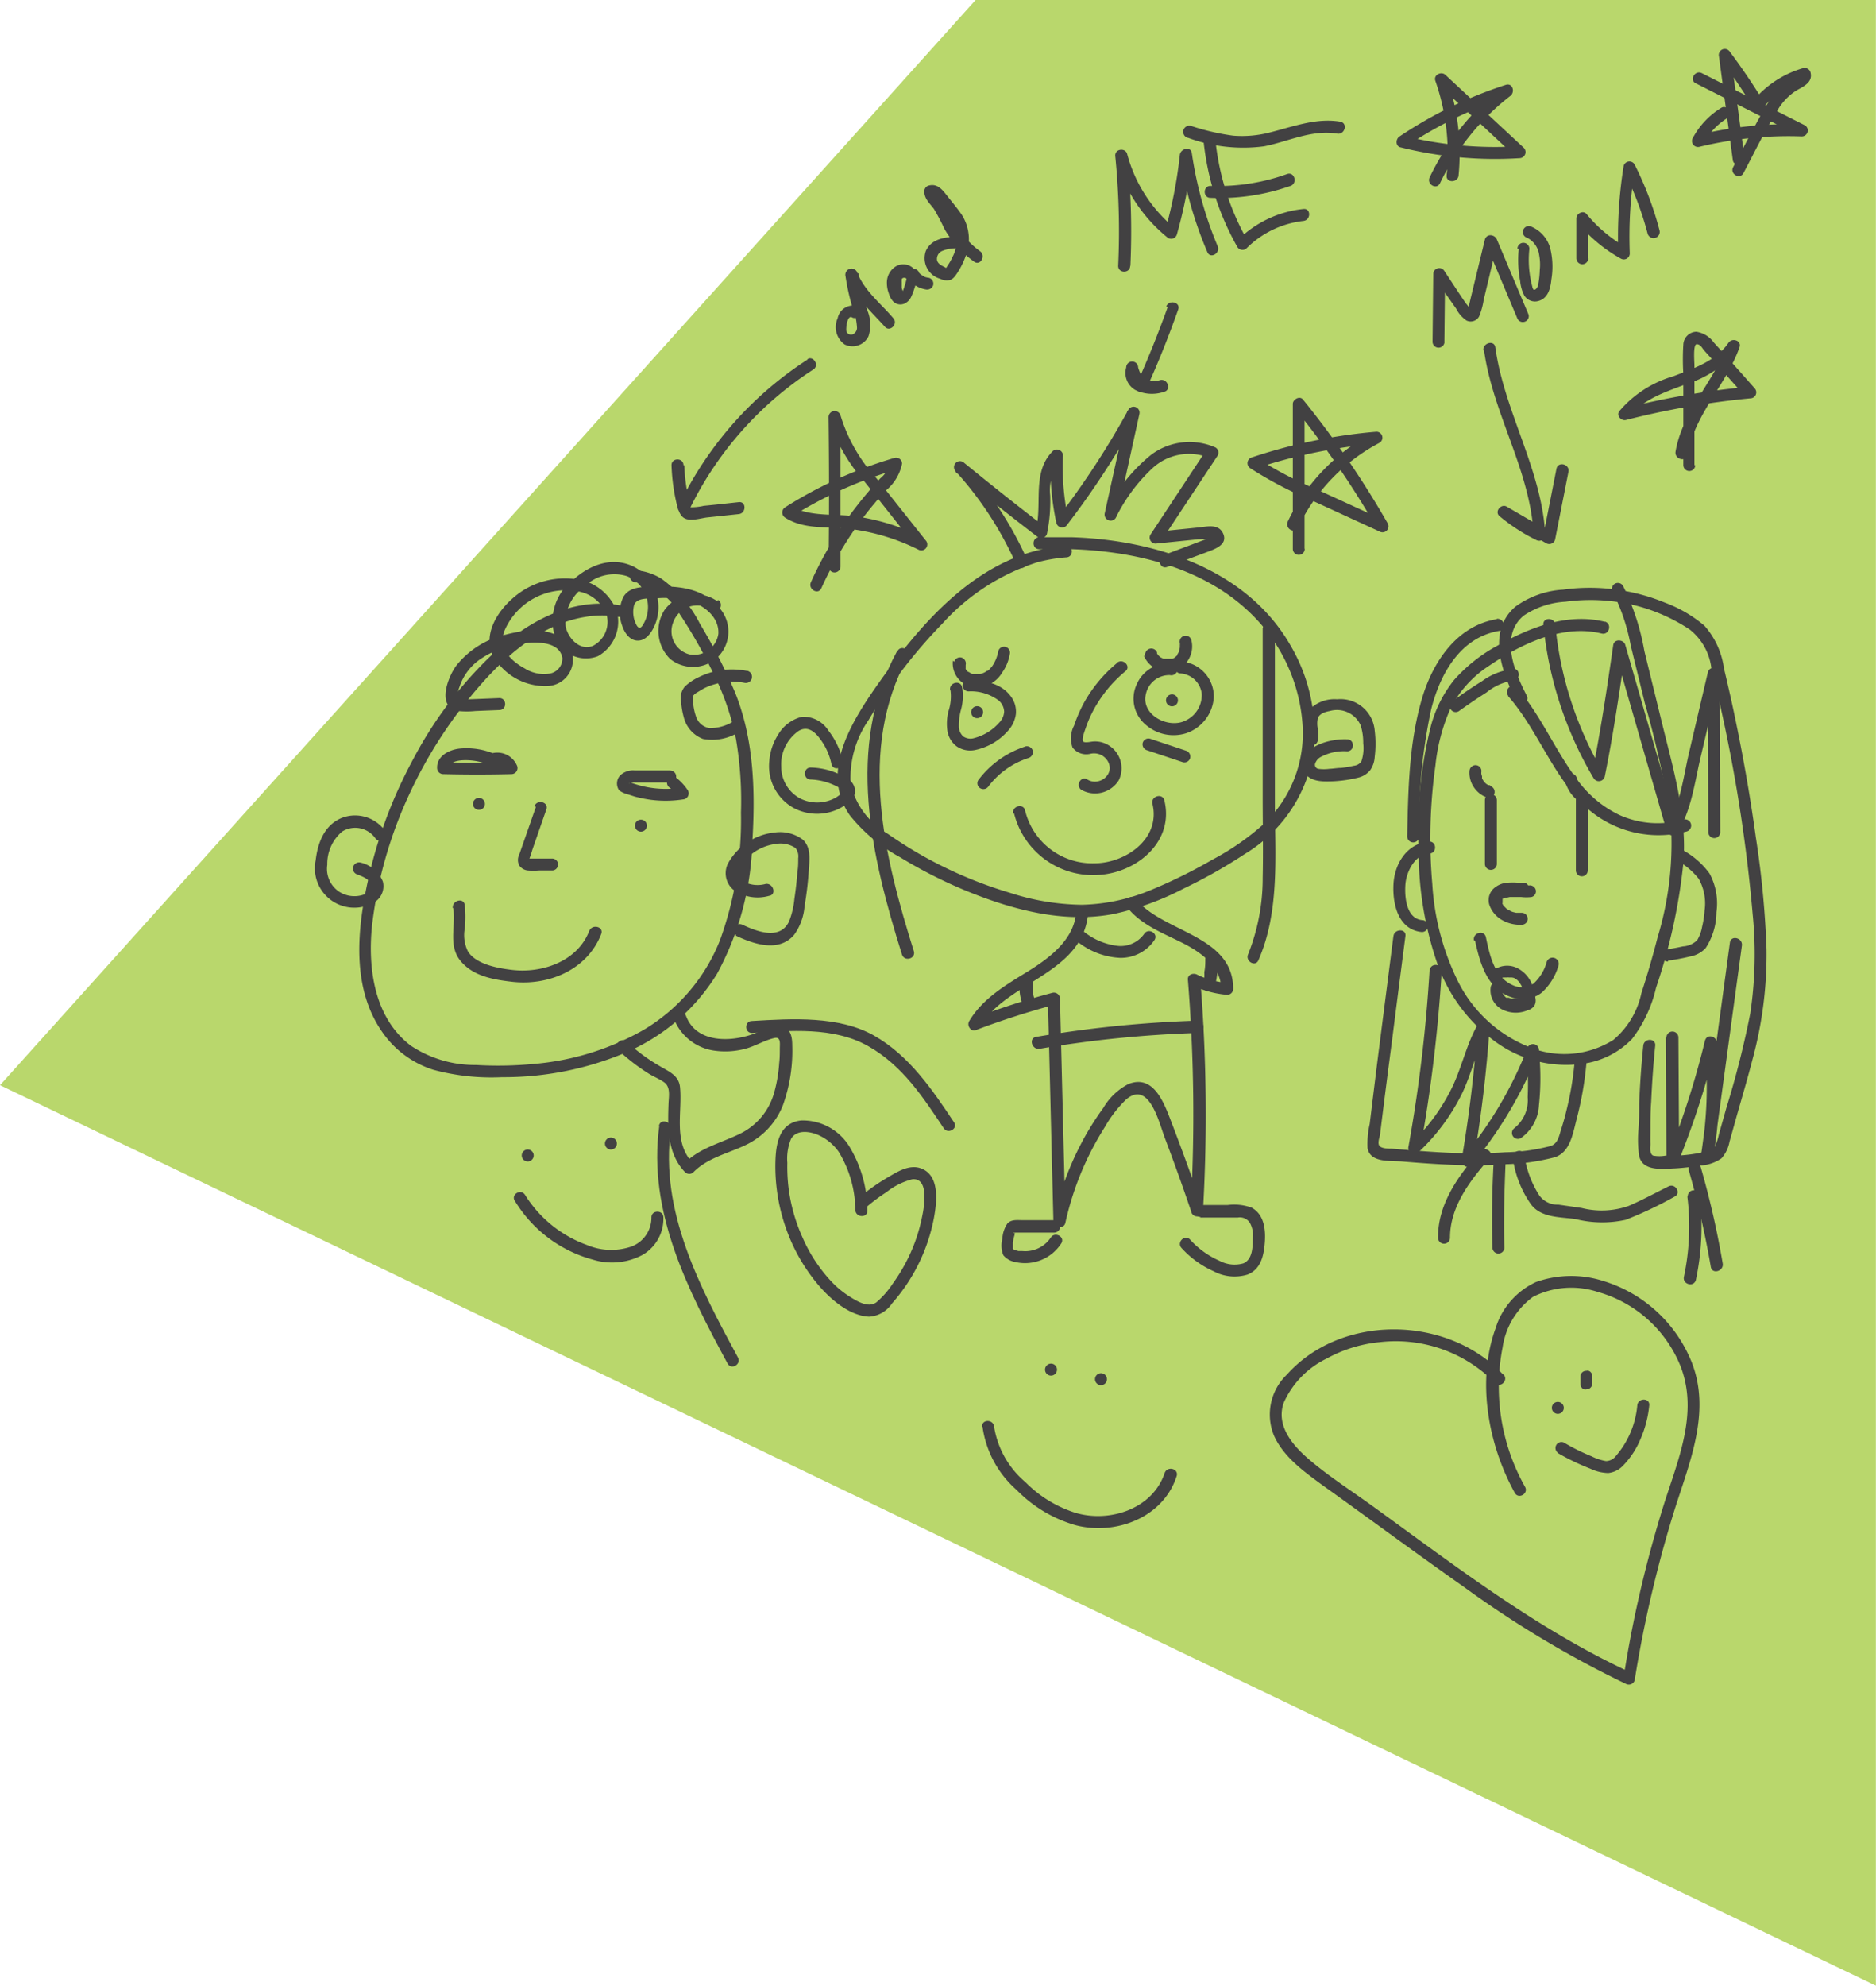 <svg id="Layer_1" data-name="Layer 1" xmlns="http://www.w3.org/2000/svg" viewBox="0 0 156.95 166.09"><defs><style>.cls-1{fill:#b9d76c;}.cls-2{fill:#424142;}</style></defs><title>family</title><polygon class="cls-1" points="81.62 0 0 90.77 156.94 166.09 156.94 0 81.62 0"/><path class="cls-2" d="M204.31,513.4c-7.19.51-12.22,6.55-16.05,12.06-2.06,3-4.41,7-2,10.48a13.79,13.79,0,0,0,4.2,3.5,39.21,39.21,0,0,0,5.48,2.79c3.89,1.6,8.22,2.77,12.43,1.95a23.18,23.18,0,0,0,5.8-2.11,42.79,42.79,0,0,0,5.15-2.91A12.17,12.17,0,0,0,225,531a14.47,14.47,0,0,0-1.86-9.25c-3.64-6.39-11.27-8.83-18.24-9.07-.93,0-1.86,0-2.79,0-.64,0-.64,1,0,1,6.56-.24,14.06,1.09,18.57,6.3a14.26,14.26,0,0,1,3.45,8.32,10.42,10.42,0,0,1-3.23,8.35,21.21,21.21,0,0,1-4.32,3,42.69,42.69,0,0,1-5.12,2.53,15.92,15.92,0,0,1-5.8,1.24,20.26,20.26,0,0,1-6-1,35.34,35.34,0,0,1-10.23-4.94,6.58,6.58,0,0,1-3.1-4.15,8.48,8.48,0,0,1,1.49-5.35,43.18,43.18,0,0,1,6.2-8.1,18.11,18.11,0,0,1,7.93-5.11,13.1,13.1,0,0,1,2.4-.41c.64,0,.65-1,0-1Z" transform="translate(-115.16 -467.74)"/><path class="cls-2" d="M194.68,525.47a4,4,0,0,1-.17,1.76,4.26,4.26,0,0,0-.09,1.63,2,2,0,0,0,.78,1.31,2,2,0,0,0,1.51.31,5,5,0,0,0,2.74-1.57,2.58,2.58,0,0,0,.7-1.44,2.12,2.12,0,0,0-.42-1.48c-.84-1.14-2.23-1.32-3.54-1.42a.5.5,0,0,0-.5.5.51.51,0,0,0,.5.5,3.86,3.86,0,0,1,2.52.76,1.31,1.31,0,0,1,.46.93,1.42,1.42,0,0,1-.43.94,4.18,4.18,0,0,1-2.06,1.27,1.06,1.06,0,0,1-.93-.13,1.13,1.13,0,0,1-.37-.85,5,5,0,0,1,.19-1.43,4.28,4.28,0,0,0,.08-1.85c-.15-.63-1.11-.37-1,.26Z" transform="translate(-115.16 -467.74)"/><path class="cls-2" d="M200.94,530.18A8,8,0,0,0,197,533a.49.49,0,0,0,.18.68.51.51,0,0,0,.68-.17,6.85,6.85,0,0,1,3.35-2.37.52.52,0,0,0,.35-.62.52.52,0,0,0-.62-.35Z" transform="translate(-115.16 -467.74)"/><path class="cls-2" d="M213.32,523.25a2.9,2.9,0,0,0-3.06,1.73,2.84,2.84,0,0,0,.74,3.37,3.54,3.54,0,0,0,3.4.72,3.41,3.41,0,0,0,2.31-3,2.94,2.94,0,0,0-2.76-3c-.64,0-.64,1,0,1a1.93,1.93,0,0,1,1.75,1.69,2.36,2.36,0,0,1-1.35,2.25c-1.43.72-3.76-.46-3.32-2.23a2,2,0,0,1,2-1.57.52.52,0,0,0,.62-.35.52.52,0,0,0-.35-.62Z" transform="translate(-115.16 -467.74)"/><path class="cls-2" d="M211.11,530.49l3,1a.5.5,0,0,0,.62-.34.52.52,0,0,0-.35-.62l-3-1a.5.5,0,0,0-.62.35.52.52,0,0,0,.35.61Z" transform="translate(-115.16 -467.74)"/><path class="cls-2" d="M213.21,526.82a.5.5,0,0,0,0-1,.5.5,0,0,0,0,1Z" transform="translate(-115.16 -467.74)"/><path class="cls-2" d="M196.91,527.81a.5.5,0,0,0,0-1,.5.5,0,0,0,0,1Z" transform="translate(-115.16 -467.74)"/><path class="cls-2" d="M194.88,523a2,2,0,0,0,1.51,2.17A2.46,2.46,0,0,0,199,524a3.74,3.74,0,0,0,.64-1.54.5.5,0,0,0-.35-.61.5.5,0,0,0-.61.35,3.18,3.18,0,0,1-.54,1.3l-.19.21-.13.13-.07,0a1.42,1.42,0,0,1-.57.27l-.08,0h-.3l-.11,0-.14,0-.06,0a1.69,1.69,0,0,1-.29-.17l-.05,0-.13-.13c-.07-.07,0,0,0,0a.75.75,0,0,1-.07-.12.2.2,0,0,1,0-.08s0,.05,0,0,0-.1,0-.15,0,0,0,0,0-.2,0-.1a.52.52,0,0,0-.35-.62.51.51,0,0,0-.61.35Z" transform="translate(-115.16 -467.74)"/><path class="cls-2" d="M210.85,522.57a2.19,2.19,0,0,0,1.92,1.35,2.06,2.06,0,0,0,1.93-1.22,2.11,2.11,0,0,0,.13-1.42.49.49,0,0,0-.61-.35.5.5,0,0,0-.35.61.9.9,0,0,1,0,.16c0-.09,0,0,0,0v.12s0,.2,0,.07a2.1,2.1,0,0,1-.06.24s-.06.15,0,.09l-.05.09-.06.1s-.09.13,0,.09l-.07.07-.09.08-.06.06,0,0-.12.08-.11.05c-.08,0,.07,0-.05,0l-.13,0h-.31c-.1,0,.09,0,0,0l-.12,0-.15,0s-.14-.06,0,0l-.25-.13s-.11-.09,0,0a.73.73,0,0,1-.09-.08.94.94,0,0,1-.1-.1c-.09-.09,0,0,0,0a.61.61,0,0,1-.07-.1s-.09-.18,0-.06a.5.5,0,1,0-1,.27Z" transform="translate(-115.16 -467.74)"/><path class="cls-2" d="M208.62,523.19a11.63,11.63,0,0,0-2.72,3.24,11.9,11.9,0,0,0-.88,2,2.26,2.26,0,0,0-.13,1.83,1.43,1.43,0,0,0,1.49.53,1.33,1.33,0,0,1,1.46.62c.63,1.09-.72,2.14-1.71,1.53-.55-.34-1,.52-.51.86a2.33,2.33,0,0,0,3.14-.8,2.26,2.26,0,0,0-1.18-3.09,2.12,2.12,0,0,0-.93-.15c-.18,0-.72.15-.87,0s.13-.89.2-1.09a9.57,9.57,0,0,1,.42-1.05,10.91,10.91,0,0,1,2.92-3.74c.5-.41-.21-1.11-.7-.71Z" transform="translate(-115.16 -467.74)"/><path class="cls-2" d="M200,535.78a6.81,6.81,0,0,0,7.13,5.14c3.16-.21,6.29-2.8,5.44-6.24-.15-.62-1.12-.36-1,.27.73,2.94-2.24,5-4.86,5a5.79,5.79,0,0,1-5.79-4.42c-.14-.63-1.11-.37-1,.26Z" transform="translate(-115.16 -467.74)"/><path class="cls-2" d="M185.67,531.37a6.52,6.52,0,0,0-1.21-2.53,2.45,2.45,0,0,0-2.22-1.14,3.19,3.19,0,0,0-2,1.52,4.74,4.74,0,0,0-.72,2.19,4,4,0,0,0,2,3.89,4.16,4.16,0,0,0,4.23-.14,2.14,2.14,0,0,0,.92-1,1.19,1.19,0,0,0-.6-1.28,6,6,0,0,0-3.08-.94c-.65,0-.65,1,0,1a5.19,5.19,0,0,1,2.14.56c.14.07.59.27.57.41s-.43.43-.59.53a3.17,3.17,0,0,1-3,.09,3,3,0,0,1-1.59-2.65,3.41,3.41,0,0,1,1.45-3c.71-.43,1.3,0,1.75.6a5.28,5.28,0,0,1,1,2.17c.15.62,1.11.36,1-.27Z" transform="translate(-115.16 -467.74)"/><path class="cls-2" d="M225.42,529.67a2.7,2.7,0,0,0,0-.94,2,2,0,0,1,0-.94c.16-.38.65-.52,1-.58a2.17,2.17,0,0,1,2.57,1.19,4.74,4.74,0,0,1,.22,1.5,3.47,3.47,0,0,1-.16,1.54.87.87,0,0,1-.62.35,9.78,9.78,0,0,1-1.06.18c-.34,0-.67.07-1,.08a3.48,3.48,0,0,1-.91,0,.34.34,0,0,1-.27-.45,1,1,0,0,1,.56-.59,4.05,4.05,0,0,1,2.11-.43c.65,0,.65-1,0-1-1.35-.07-4,.55-3.66,2.43.17.88,1.07,1.08,1.83,1.09a10.76,10.76,0,0,0,2.77-.32,1.8,1.8,0,0,0,1-.63,2.16,2.16,0,0,0,.37-1.1,9,9,0,0,0,0-2.2,2.87,2.87,0,0,0-3.14-2.62,2.94,2.94,0,0,0-2.17.72,1.74,1.74,0,0,0-.46,1.17,7.4,7.4,0,0,1,0,1.33c-.14.63.82.89,1,.27Z" transform="translate(-115.16 -467.74)"/><path class="cls-2" d="M205.19,544.08c-.19,2.3-2.28,3.83-4.08,4.94s-3.75,2.24-4.87,4.14c-.21.36.14.9.56.74a68.78,68.78,0,0,1,6.66-2.14l-.63-.49.46,18.63c0,.54.86.7,1,.13a24.94,24.94,0,0,1,1.94-5.58A25.71,25.71,0,0,1,207.6,562a10.19,10.19,0,0,1,1.78-2.3c1.92-1.63,2.75,1.95,3.22,3.19q1.16,3.06,2.21,6.16a.5.5,0,0,0,1-.14,140.27,140.27,0,0,0-.23-19.23l-.75.44a8.3,8.3,0,0,0,3,.83.5.5,0,0,0,.5-.5c0-4.51-5.89-4.7-8.15-7.52-.4-.5-1.11.21-.71.71,1.17,1.46,2.92,2.12,4.54,2.93s3.3,2,3.32,3.88l.5-.5a6.83,6.83,0,0,1-2.54-.7c-.3-.15-.79,0-.75.43a140.27,140.27,0,0,1,.23,19.23l1-.13q-1.26-3.67-2.65-7.29c-.58-1.51-1.46-3.93-3.57-3.07a5.24,5.24,0,0,0-2.09,2,23.31,23.31,0,0,0-1.83,2.94,25.43,25.43,0,0,0-2.33,6.4l1,.13-.46-18.63a.51.51,0,0,0-.63-.48,67.11,67.11,0,0,0-6.66,2.15l.56.73c2.27-3.87,8.68-4.42,9.09-9.59.05-.64-.95-.64-1,0Z" transform="translate(-115.16 -467.74)"/><path class="cls-2" d="M201.07,514.5a30.08,30.08,0,0,0-5.27-8l-.71.71q3.42,2.79,6.93,5.48a.5.5,0,0,0,.73-.3,13.27,13.27,0,0,0,.27-3.21,4,4,0,0,1,.9-3l-.86-.35a22.42,22.42,0,0,0,.48,5.66.5.5,0,0,0,.84.22,70.06,70.06,0,0,0,6-9.21l-.91-.39-1.89,8.58a.51.51,0,0,0,.92.38,14.18,14.18,0,0,1,3.07-4.16,4.5,4.5,0,0,1,4.72-.89l-.18-.68-4.7,7.12a.5.5,0,0,0,.43.75l2.37-.24,1.18-.12a8,8,0,0,0,1-.07l.15,0v-.15a3.7,3.7,0,0,0-.62.26l-1,.38-2.4.9c-.6.22-.34,1.19.26,1l3.43-1.28c.63-.24,1.67-.61,1.29-1.5s-1.4-.59-2.06-.53l-3.55.36.43.75,4.71-7.12a.5.5,0,0,0-.18-.68,5.36,5.36,0,0,0-5.37.6,13.86,13.86,0,0,0-3.8,4.81l.92.38,1.88-8.57a.5.5,0,0,0-.91-.39,69.6,69.6,0,0,1-5.87,9l.84.22a21.21,21.21,0,0,1-.45-5.39.51.51,0,0,0-.85-.36c-1.78,1.77-.85,4.43-1.42,6.61l.73-.29q-3.39-2.61-6.72-5.33a.5.5,0,0,0-.71.71A29.16,29.16,0,0,1,200.2,515c.27.59,1.13.08.87-.5Z" transform="translate(-115.16 -467.74)"/><path class="cls-2" d="M190.22,522.19c-4.37,8-2.15,17.25.4,25.39.2.62,1.16.36,1-.26-2.47-7.87-4.74-16.92-.51-24.62.31-.57-.55-1.07-.86-.51Z" transform="translate(-115.16 -467.74)"/><path class="cls-2" d="M220.8,520.28l0,14.2c0,2.22.05,4.44,0,6.66a17.2,17.2,0,0,1-1.22,6.42c-.26.58.61,1.09.86.5,1.79-4.07,1.39-8.74,1.38-13.08l0-14.7a.5.5,0,0,0-1,0Z" transform="translate(-115.16 -467.74)"/><path class="cls-2" d="M200.52,549.72a3.61,3.61,0,0,0,.36,2.37.5.5,0,0,0,.86-.5l-.06-.13a.25.25,0,0,1,0-.09c0,.07,0,.08,0,0l0-.07,0-.09a4.21,4.21,0,0,1-.12-.48c0-.14,0,.08,0,0s0-.08,0-.12a1.93,1.93,0,0,1,0-.24c0-.08,0-.16,0-.24v0c0-.06,0,0,0,0s0-.1,0-.13a.53.53,0,0,0-.35-.62.52.52,0,0,0-.62.35Z" transform="translate(-115.16 -467.74)"/><path class="cls-2" d="M216,547.87c0,.38,0,.77-.08,1.15v0a.88.88,0,0,0,0,.16c0,.09,0,.18,0,.26a5.41,5.41,0,0,1-.12.58.5.5,0,0,0,1,.26,12.64,12.64,0,0,0,.31-2.45.5.5,0,0,0-.5-.5.51.51,0,0,0-.5.5Z" transform="translate(-115.16 -467.74)"/><path class="cls-2" d="M205.38,546.56a6.14,6.14,0,0,0,3.5,1.3,3.4,3.4,0,0,0,2.87-1.5c.34-.54-.52-1.05-.87-.5a2.42,2.42,0,0,1-2.17,1,5.53,5.53,0,0,1-2.83-1.16.5.5,0,0,0-.68.18.51.51,0,0,0,.18.68Z" transform="translate(-115.16 -467.74)"/><path class="cls-2" d="M215.36,553.11a98.92,98.92,0,0,0-13.52,1.36c-.63.11-.36,1.07.27,1a96.55,96.55,0,0,1,13.25-1.33c.64,0,.64-1,0-1Z" transform="translate(-115.16 -467.74)"/><path class="cls-2" d="M167.07,518.38c-3.79-.69-7.32,1.11-10.12,3.54a33.72,33.72,0,0,0-7.2,9.28,38.8,38.8,0,0,0-4,11.13c-.77,3.91-1,8.34,1.41,11.76a8.18,8.18,0,0,0,4.25,3.13,18.6,18.6,0,0,0,5.76.62,26.22,26.22,0,0,0,10.2-2,16.6,16.6,0,0,0,7.78-6.65,24.43,24.43,0,0,0,2.95-11c.26-4.24.15-8.64-1.48-12.62a46.31,46.31,0,0,0-2.9-5.65,10.44,10.44,0,0,0-3.23-3.78,4.75,4.75,0,0,0-2.17-.7c-.64-.06-.64.94,0,1a5.33,5.33,0,0,1,3.71,2.67,41.26,41.26,0,0,1,2.71,4.75,21.75,21.75,0,0,1,2,5.73,30.68,30.68,0,0,1,.41,6.13,29.44,29.44,0,0,1-1.75,10.65,15.25,15.25,0,0,1-6.39,7.51,22.25,22.25,0,0,1-9.17,2.85,31.3,31.3,0,0,1-4.84.09,9.69,9.69,0,0,1-5.45-1.6c-3.09-2.33-3.64-6.51-3.26-10.11a35.92,35.92,0,0,1,3.11-10.93,37.87,37.87,0,0,1,6-9.2c2.29-2.61,5.27-5.11,8.8-5.65a7.91,7.91,0,0,1,2.66,0c.63.12.9-.85.27-1Z" transform="translate(-115.16 -467.74)"/><path class="cls-2" d="M156.8,530.92a6,6,0,0,0-3.24-.56c-.86.11-1.87.63-1.83,1.63a.51.51,0,0,0,.5.5q2.86.07,5.73,0a.51.51,0,0,0,.43-.76,1.79,1.79,0,0,0-2-1,.5.5,0,1,0,.26,1,.82.82,0,0,1,.84.51l.43-.75q-2.86.1-5.73,0l.5.5c0-.51.79-.64,1.18-.66a5.14,5.14,0,0,1,2.38.46.52.52,0,0,0,.69-.18.51.51,0,0,0-.18-.69Z" transform="translate(-115.16 -467.74)"/><path class="cls-2" d="M171.25,532.18l-3,0a1.57,1.57,0,0,0-1.21.42,1,1,0,0,0-.08,1.25,2.06,2.06,0,0,0,.72.33l.59.19a10.75,10.75,0,0,0,1.35.27,9.66,9.66,0,0,0,2.79-.05.51.51,0,0,0,.3-.74,4.64,4.64,0,0,0-1-1.08.51.51,0,0,0-.68.18.51.51,0,0,0,.18.69,3.32,3.32,0,0,1,.68.72l.3-.74a8.35,8.35,0,0,1-4.58-.55l.18.18c0,.1-.05,0,0,0a.68.68,0,0,1,.29-.06c.34,0,.68,0,1,0l2.15,0a.5.5,0,0,0,0-1Z" transform="translate(-115.16 -467.74)"/><path class="cls-2" d="M160,535.22l-1.4,4a1,1,0,0,0,0,.91,1,1,0,0,0,.71.42,6,6,0,0,0,.95,0h1.09a.5.5,0,0,0,0-1c-.58,0-1.16,0-1.73,0a1.33,1.33,0,0,1-.21,0h0c-.06,0-.06,0,0,0a.1.1,0,0,1,0,.11c0,.1,0,.1,0,0a7.92,7.92,0,0,0,.28-.82l1.18-3.4c.21-.61-.76-.88-1-.27Z" transform="translate(-115.16 -467.74)"/><path class="cls-2" d="M155.23,535.48a.5.5,0,0,0,0-1,.5.5,0,0,0,0,1Z" transform="translate(-115.16 -467.74)"/><path class="cls-2" d="M168.78,537.3a.5.5,0,0,0,0-1,.5.5,0,0,0,0,1Z" transform="translate(-115.16 -467.74)"/><path class="cls-2" d="M153.08,543.71c.23,1.5-.46,3.13.63,4.43s2.85,1.55,4.29,1.72c3.06.35,6.3-1,7.46-4,.23-.6-.74-.86-1-.26-1,2.59-4,3.58-6.52,3.26-1.16-.14-2.93-.46-3.62-1.52a3.05,3.05,0,0,1-.28-1.91,9.26,9.26,0,0,0,0-2c-.1-.64-1.06-.37-1,.26Z" transform="translate(-115.16 -467.74)"/><path class="cls-2" d="M175.13,518a3.19,3.19,0,0,0-4.38.77,3.27,3.27,0,0,0,.48,4.09,3.05,3.05,0,0,0,3.92-.1,3,3,0,0,0,.08-4.3c-1.38-1.61-3.58-1.75-5.55-1.63-.85,0-1.9,0-2.38.86a3.07,3.07,0,0,0-.09,2.38c.21.65.71,1.36,1.48,1.24s1.28-1.16,1.45-1.88a3.8,3.8,0,0,0-2-4.31c-1.81-.86-3.66-.12-5.06,1.14a4.3,4.3,0,0,0-1.52,4.62,2.75,2.75,0,0,0,3.61,1.75,3.3,3.3,0,0,0,1.59-3.77,4.23,4.23,0,0,0-3.68-2.71,6.57,6.57,0,0,0-5,1.61c-1.31,1.13-2.53,3.05-1.69,4.79a5,5,0,0,0,4.62,2.57,2.2,2.2,0,0,0,1.63-3.53c-1.19-1.47-3.54-1.2-5.16-.77a7.34,7.34,0,0,0-4.15,2.6c-.69.94-1.69,3.46.15,3.79a7.13,7.13,0,0,0,1.46,0l2-.08c.64,0,.64-1,0-1l-2.48.1c-.22,0-.68.13-.87,0s-.13-.71,0-1a4.53,4.53,0,0,1,1.91-2.46,8,8,0,0,1,3.23-1.19c1.09-.16,3.23-.28,3.48,1.2a1.28,1.28,0,0,1-1,1.29,3,3,0,0,1-2.15-.42c-1.15-.62-2.22-1.68-1.72-3.09a5.57,5.57,0,0,1,6.15-3.36,3.1,3.1,0,0,1,2.43,2,2.26,2.26,0,0,1-1.17,2.57c-1.09.43-2.06-.64-2.27-1.63a3.65,3.65,0,0,1,1.54-3.3,3.55,3.55,0,0,1,3.59-.91,2.77,2.77,0,0,1,1.73,3,2.61,2.61,0,0,1-.27.86c-.15.3-.36.67-.62.3a2.3,2.3,0,0,1-.24-1.74c.23-.65,1.25-.53,1.82-.56a9.19,9.19,0,0,1,2.4.1c1.34.28,2.92,1.31,2.83,2.87a2.05,2.05,0,0,1-2.44,1.71,2,2,0,0,1-1.34-2.67,2.13,2.13,0,0,1,3.28-1c.53.36,1-.51.5-.87Z" transform="translate(-115.16 -467.74)"/><path class="cls-2" d="M177.67,523.86a6.35,6.35,0,0,0-2.81.06,6.59,6.59,0,0,0-1.28.48,4.35,4.35,0,0,0-1.13.77,1.51,1.51,0,0,0-.3,1.32,6.23,6.23,0,0,0,.21,1.22,2.61,2.61,0,0,0,1.62,1.84,4.22,4.22,0,0,0,3.13-.66c.57-.3.07-1.16-.5-.87a3.66,3.66,0,0,1-2.11.62,1.42,1.42,0,0,1-1.12-1,4.63,4.63,0,0,1-.21-.91c0-.21-.14-.65,0-.82a1.27,1.27,0,0,1,.34-.27l.52-.31a5.18,5.18,0,0,1,1-.38,5.09,5.09,0,0,1,2.39-.1.5.5,0,1,0,.27-1Z" transform="translate(-115.16 -467.74)"/><path class="cls-2" d="M176.71,546c1.5.7,3.6,1.44,4.89-.07a4.72,4.72,0,0,0,.87-2.38c.17-1,.29-2,.36-3.07.06-.86.19-1.89-.52-2.52a3.17,3.17,0,0,0-2.24-.6,5.08,5.08,0,0,0-3.93,2.47,1.81,1.81,0,0,0,.37,2.33,3.5,3.5,0,0,0,3,.51c.63-.09.36-1.05-.27-1a2.53,2.53,0,0,1-2-.26c-.5-.42-.37-.9,0-1.38a4.06,4.06,0,0,1,2.83-1.7,2.24,2.24,0,0,1,1.64.34,1.11,1.11,0,0,1,.23.85c0,.39,0,.77-.07,1.16-.05.75-.14,1.5-.25,2.25a6.86,6.86,0,0,1-.45,1.89c-.76,1.59-2.7.83-3.89.27-.58-.27-1.09.59-.51.87Z" transform="translate(-115.16 -467.74)"/><path class="cls-2" d="M147.42,537.3a3.09,3.09,0,0,0-3.68-1.14c-1.45.6-2,2.08-2.17,3.54a3.3,3.3,0,0,0,4.7,3.62,1.58,1.58,0,0,0,.92-1.85,2.68,2.68,0,0,0-1.85-1.58.5.5,0,1,0-.27,1c.42.17,1,.38,1.15.84s-.21.66-.55.81a2.36,2.36,0,0,1-2.13-.21,2.3,2.3,0,0,1-1-2.26,3.54,3.54,0,0,1,1.25-2.78,2.07,2.07,0,0,1,2.77.56c.37.52,1.23,0,.86-.51Z" transform="translate(-115.16 -467.74)"/><path class="cls-2" d="M182.76,497.79A30,30,0,0,0,172,509.93l.92.12a15,15,0,0,1-.51-3.4h-1a20.17,20.17,0,0,0,.27,2.45c.1.57.14,1.53.64,1.92s1.46.06,2,0l2.65-.28c.63-.07.64-1.07,0-1l-1.93.21-1,.1a4.61,4.61,0,0,1-1.09.12c-.26-.06,0,.14-.11-.09a2.11,2.11,0,0,1-.1-.45c-.07-.3-.13-.61-.19-.91a18.14,18.14,0,0,1-.21-2.07c0-.64-1-.64-1,0a16.27,16.27,0,0,0,.54,3.67.51.51,0,0,0,.92.11,29,29,0,0,1,10.4-11.78c.54-.34,0-1.21-.51-.86Z" transform="translate(-115.16 -467.74)"/><path class="cls-2" d="M187.1,493.43a1.31,1.31,0,0,0-1.86.93,1.79,1.79,0,0,0,.58,2.19,1.49,1.49,0,0,0,2-.68,3.1,3.1,0,0,0-.11-2.2,20.25,20.25,0,0,1-.72-3.08l-1,.27c.64,1.7,2,2.87,3.2,4.21.42.48,1.13-.23.71-.71-1-1.19-2.38-2.25-3-3.77a.5.5,0,0,0-1,.27,19.23,19.23,0,0,0,.51,2.37,5.77,5.77,0,0,1,.45,1.95.6.6,0,0,1-.35.52.41.41,0,0,1-.52-.2c-.1-.21.05-1.47.46-1.21s1.05-.53.5-.86Z" transform="translate(-115.16 -467.74)"/><path class="cls-2" d="M191.64,490.25a1.23,1.23,0,0,0-1.55-.22,1.6,1.6,0,0,0-.73,1.41,2.41,2.41,0,0,0,.16.84,1.62,1.62,0,0,0,.39.7.85.85,0,0,0,.91.16,1.13,1.13,0,0,0,.57-.57,6.66,6.66,0,0,0,.53-1.8l-.91.12a2.37,2.37,0,0,0,1.6,1.06.53.53,0,0,0,.62-.35.51.51,0,0,0-.35-.62,1.55,1.55,0,0,1-.36-.08l0,0c.06,0,0,0,0,0l-.16-.1-.15-.09s0,0,0,0l-.06-.05-.13-.14,0,0,0-.05a.49.49,0,0,0-.49-.24.48.48,0,0,0-.42.36,8.66,8.66,0,0,1-.42,1.51c0,.13,0-.07,0,.06l-.07.12c0,.05,0,.05,0,0l0,.05,0,0c-.05,0,0,0,0,0h0a.17.17,0,0,1,.1,0s0,0,0,0,0,0,0,0h0a.43.43,0,0,1,0-.07l0-.07c0,.05,0,.06,0,0s-.09-.24-.12-.37l0-.15c0-.06,0-.07,0,0v-.25c0-.07,0-.07,0,0s0-.06,0-.09a.56.56,0,0,1,0-.12c0,.11,0,0,0-.06a.18.18,0,0,1,0-.07l0,0,.1-.1c-.09.08,0,0,.07,0s0,0,0,0,.05,0,0,0a.11.11,0,0,1,.08,0c-.11,0,0,0,0,0s0,0,0,0l.07,0h0l.06.07a.51.51,0,0,0,.71,0,.52.52,0,0,0,0-.71Z" transform="translate(-115.16 -467.74)"/><path class="cls-2" d="M195.41,487.54c-1,0-2.3.1-2.79,1.19a1.79,1.79,0,0,0,1.2,2.33,1.21,1.21,0,0,0,.79.11c.29-.07.46-.34.62-.57a6.76,6.76,0,0,0,.76-1.55,3.81,3.81,0,0,0-.35-3.32c-.38-.57-.85-1.11-1.27-1.65s-.82-1-1.51-.82a.5.5,0,0,0-.37.48c0,.64.45,1,.8,1.47a18.14,18.14,0,0,1,.89,1.69,8.75,8.75,0,0,0,2.48,2.73c.52.37,1-.49.5-.87a7.45,7.45,0,0,1-2.11-2.36c-.28-.49-.48-1-.77-1.49a4,4,0,0,0-.49-.65c-.13-.16-.3-.31-.3-.52l-.36.48c.1,0,.27.24.33.31.18.22.35.45.52.67a11.34,11.34,0,0,1,.94,1.25,3.08,3.08,0,0,1-.06,2.76,4.77,4.77,0,0,1-.34.63c-.06.1-.14.2-.19.3s-.1.13,0,.08.07-.05,0-.06c-.29-.18-.64-.26-.77-.62a.72.72,0,0,1,.43-.81,2.88,2.88,0,0,1,1.48-.19c.65,0,.65-1,0-1Z" transform="translate(-115.16 -467.74)"/><path class="cls-2" d="M249.43,519.75c-3.15-.77-6.29.47-9,2a13.16,13.16,0,0,0-3.63,2.88,10.47,10.47,0,0,0-1.95,3.92,35.65,35.65,0,0,0-1,10.35,28.67,28.67,0,0,0,1.52,9.32,13.68,13.68,0,0,0,5.06,6.77,10.07,10.07,0,0,0,7.67,1.64,7,7,0,0,0,3.61-2,11.16,11.16,0,0,0,2-4.28A47.39,47.39,0,0,0,256,539.86c.3-4-.87-7.85-1.8-11.67l-1.47-6a19.84,19.84,0,0,0-1.78-5.44.5.5,0,0,0-.87.5,16.45,16.45,0,0,1,1.51,4.48l1.18,4.82a81.32,81.32,0,0,1,2.16,9.76,27,27,0,0,1-1.1,9.86q-.6,2.34-1.35,4.65a7,7,0,0,1-2.34,3.9,7.71,7.71,0,0,1-7.28.5,11.36,11.36,0,0,1-5.67-5.29,21.21,21.21,0,0,1-2.2-8.23,44,44,0,0,1,.26-9.93,15.74,15.74,0,0,1,1.24-4.73,9.26,9.26,0,0,1,3.23-3.6c2.67-1.82,6.14-3.52,9.44-2.71.63.15.89-.81.27-1Z" transform="translate(-115.16 -467.74)"/><path class="cls-2" d="M239.39,534.66V540a.5.5,0,0,0,1,0v-5.33a.5.5,0,0,0-1,0Z" transform="translate(-115.16 -467.74)"/><path class="cls-2" d="M239.81,533.41l-.05,0c-.09,0,.09,0,0,0l-.1,0-.18-.12,0,0,0,0a.6.6,0,0,1-.08-.08l-.08-.08s-.09-.11,0,0,0,0,0,0a.21.21,0,0,1-.06-.1.93.93,0,0,1-.11-.19s.05.11,0,0a.14.14,0,0,1,0-.06l0-.1a1.74,1.74,0,0,1-.05-.22l0,.13a1.37,1.37,0,0,1,0-.35.5.5,0,0,0-.14-.35.53.53,0,0,0-.36-.15.52.52,0,0,0-.5.5,2.17,2.17,0,0,0,.34,1.31,2.23,2.23,0,0,0,1.13.9.51.51,0,0,0,.62-.35.51.51,0,0,0-.35-.61Z" transform="translate(-115.16 -467.74)"/><path class="cls-2" d="M247,534.66v5.88a.5.5,0,0,0,1,0v-5.88a.5.5,0,0,0-1,0Z" transform="translate(-115.16 -467.74)"/><path class="cls-2" d="M247.64,533.76a3.47,3.47,0,0,1-.25-.29l.08.1a2.12,2.12,0,0,1-.33-.56l.05.12a2.19,2.19,0,0,1-.12-.33.52.52,0,0,0-.23-.3.5.5,0,0,0-.38,0,.52.52,0,0,0-.35.62,3,3,0,0,0,.83,1.39.48.48,0,0,0,.7,0,.47.47,0,0,0,.15-.35.51.51,0,0,0-.15-.35Z" transform="translate(-115.16 -467.74)"/><path class="cls-2" d="M242.8,541.57h-.3l-.41,0a4.59,4.59,0,0,0-.74,0,1.9,1.9,0,0,0-1.27.53,1.33,1.33,0,0,0-.28,1.43,2.35,2.35,0,0,0,1,1.15,3.05,3.05,0,0,0,1.67.41.5.5,0,0,0,0-1h-.36s-.08,0,0,0,0,0,0,0l-.11,0-.28-.07-.13-.05h0l0,0-.26-.14a1.48,1.48,0,0,0-.13-.08h0l-.06-.06-.19-.19,0,0v0s-.06-.09-.08-.14-.06-.12,0-.07,0,0,0,0l0-.07a.13.13,0,0,0,0-.06c0-.06,0,0,0,0a.56.56,0,0,1,0-.13c0-.07,0,.08,0,0s0,0,0-.05,0,.05,0,0,0-.09.05-.09-.06.07,0,0l.05,0,0,0s0,0,0,0,.08,0,.11-.07l.09,0c.05,0,0,0,0,0l.08,0,.22-.05.07,0h0s.1,0,.13,0c.25,0,.5,0,.75,0a3.61,3.61,0,0,0,.87,0,.49.49,0,0,0,.35-.61.51.51,0,0,0-.61-.35Z" transform="translate(-115.16 -467.74)"/><path class="cls-2" d="M238.57,546.43c.41,1.89,1,4,3,4.71a2.67,2.67,0,0,0,2.57-.37,4.89,4.89,0,0,0,1.41-2.28.5.5,0,1,0-1-.26,3.79,3.79,0,0,1-1.09,1.78,1.74,1.74,0,0,1-1.79.11c-1.51-.69-1.88-2.49-2.2-4-.14-.63-1.1-.36-1,.26Z" transform="translate(-115.16 -467.74)"/><path class="cls-2" d="M240.72,549.64l.06-.06c.08-.08-.06,0,0,0l.12-.08H241l.16,0c.07,0-.09,0,0,0h.09a.38.38,0,0,1,.15,0h.08s-.12,0,0,0l.19,0s.17.07.06,0l.14.06a.57.57,0,0,0,.13.08c.1.07-.05,0,0,0l.08.06.12.12.07.09c.05.05,0-.07,0,0a3.45,3.45,0,0,1,.2.32.2.2,0,0,0,0,.08s0,.1,0,0,0,.07,0,.06l0,.08c0,.13.07.26.1.38s0,.23.07.35,0,0,0,0a.25.25,0,0,0,0,.08s0,.07,0,.08.08-.15.11-.2-.06,0,0,0l-.09,0-.21.07-.19.05-.09,0h-.06a1.87,1.87,0,0,1-.41,0h0l-.1,0-.22-.07h0l-.09,0-.07,0-.05,0,0,0a1.59,1.59,0,0,1-.13-.13l-.06-.06c.08.09,0,0,0,0a1.62,1.62,0,0,1-.1-.18s0,.1,0,0l0-.11s0-.06,0-.08,0,.06,0,0v-.1c0-.11,0,.08,0,0a.5.5,0,0,0-1-.26,1.8,1.8,0,0,0,.87,1.86,2.54,2.54,0,0,0,2.22.11,1,1,0,0,0,.56-.38.92.92,0,0,0,.09-.61,4.44,4.44,0,0,0-.23-1,2.56,2.56,0,0,0-1.28-1.53,1.91,1.91,0,0,0-2.14.29.5.5,0,0,0,0,.71.51.51,0,0,0,.7,0Z" transform="translate(-115.16 -467.74)"/><path class="cls-2" d="M254.71,548.09a16.19,16.19,0,0,0,1.82-.34,2.35,2.35,0,0,0,1.33-.71,5.58,5.58,0,0,0,.9-3,5.26,5.26,0,0,0-.58-3.24,6.79,6.79,0,0,0-2.32-2c-.55-.34-1.05.53-.5.86a5.93,5.93,0,0,1,1.92,1.59,4.22,4.22,0,0,1,.49,2.64,8,8,0,0,1-.21,1.37,3.22,3.22,0,0,1-.41,1.12,1.86,1.86,0,0,1-1.2.52q-.75.17-1.5.27c-.64.09-.37,1,.26,1Z" transform="translate(-115.16 -467.74)"/><path class="cls-2" d="M234.13,544.7c-1.34-.13-1.47-2-1.39-3s.75-2.48,2-2.57c.64,0,.64-1,0-1-1.87.14-2.91,1.85-3,3.57s.43,3.82,2.39,4a.51.51,0,0,0,.5-.5.5.5,0,0,0-.5-.5Z" transform="translate(-115.16 -467.74)"/><path class="cls-2" d="M242.9,525.94c-1-1.92-2.32-5-.26-6.71a6.91,6.91,0,0,1,3.48-1.16,15.56,15.56,0,0,1,3.61-.07,14.68,14.68,0,0,1,6.8,2.4,4.86,4.86,0,0,1,1.8,3.18q.5,2,.93,4a131.1,131.1,0,0,1,2.53,16.61,33.58,33.58,0,0,1-.2,8.32,76.75,76.75,0,0,1-2,7.9l-.62,2.2a4.82,4.82,0,0,1-.32,1,.92.92,0,0,1-.73.45,14,14,0,0,1-2.41.34l-1,0a2.83,2.83,0,0,1-1.05,0c-.33-.18-.21-.72-.22-1s0-.8,0-1.21c0-.76,0-1.53.06-2.29.07-1.57.18-3.14.34-4.7.06-.64-.94-.64-1,0-.16,1.6-.28,3.21-.34,4.82,0,.72,0,1.45-.06,2.17a9.68,9.68,0,0,0,.05,2.22c.28,1.34,2,1.1,3,1.06a18.49,18.49,0,0,0,2.1-.24,3.42,3.42,0,0,0,1.79-.6,2.84,2.84,0,0,0,.67-1.38c.22-.77.43-1.54.65-2.32.44-1.54.89-3.07,1.29-4.62a33.46,33.46,0,0,0,1.16-9.18,79,79,0,0,0-.89-9.33q-.65-4.71-1.61-9.38c-.32-1.59-.68-3.18-1.06-4.77a6.74,6.74,0,0,0-1.63-3.57,11.05,11.05,0,0,0-3.3-1.93,16.49,16.49,0,0,0-4.06-1.09,16.32,16.32,0,0,0-4.47,0,7.54,7.54,0,0,0-4,1.43c-2.43,2.11-1.07,5.56.1,7.92.28.58,1.15.07.86-.5Z" transform="translate(-115.16 -467.74)"/><path class="cls-2" d="M241.31,525.94c2.2,2.5,3.38,5.7,5.52,8.24a9.06,9.06,0,0,0,9.43,3.11.5.5,0,0,0-.26-1,7.8,7.8,0,0,1-5.38-.39,9.41,9.41,0,0,1-3.55-3c-1.83-2.45-3-5.33-5-7.65-.43-.48-1.13.23-.71.71Z" transform="translate(-115.16 -467.74)"/><path class="cls-2" d="M240.39,519.53c-3.36.54-5.38,3.61-6.27,6.66-1.09,3.72-1.15,7.67-1.23,11.51a.5.5,0,0,0,1,0,46.07,46.07,0,0,1,1-10.61c.75-3,2.46-6.07,5.75-6.59.63-.11.36-1.07-.27-1Z" transform="translate(-115.16 -467.74)"/><path class="cls-2" d="M241.74,523.7a5.4,5.4,0,0,0-2.57,1c-.85.53-1.67,1.09-2.47,1.67a.5.5,0,0,0-.18.68.49.49,0,0,0,.68.18c.76-.54,1.53-1.07,2.32-1.57a4.75,4.75,0,0,1,2.22-1c.64,0,.64-1,0-1Z" transform="translate(-115.16 -467.74)"/><path class="cls-2" d="M231.73,546.09q-.58,4.53-1.16,9.06c-.19,1.47-.37,2.94-.55,4.41l-.27,2.2a7.49,7.49,0,0,0-.18,2c.21,1.27,1.92,1.05,2.88,1.13,1.44.12,2.88.23,4.33.28a41.51,41.51,0,0,0,4.32-.05,18,18,0,0,0,4.13-.58c1.3-.42,1.52-2,1.83-3.18a28.42,28.42,0,0,0,.82-4.66c.06-.64-.94-.64-1,0a26,26,0,0,1-.62,3.72c-.14.6-.3,1.19-.49,1.78s-.27,1.2-.9,1.4a15.94,15.94,0,0,1-3.77.52c-1.28.09-2.56.1-3.84.07s-2.57-.12-3.85-.22l-1.8-.15c-.27,0-.77,0-1-.19s-.07-.64,0-.94q.48-3.91,1-7.84.56-4.41,1.13-8.81c.09-.64-.92-.63-1,0Z" transform="translate(-115.16 -467.74)"/><path class="cls-2" d="M239.32,497.06c.74,5.31,3.86,10,4.15,15.42l.76-.43a13.6,13.6,0,0,1-2.88-1.85l-.61.78,3.78,2.2a.51.51,0,0,0,.74-.3l1.12-5.68c.12-.63-.84-.9-1-.27l-1.12,5.68.74-.29-3.78-2.2c-.48-.28-1.05.41-.61.79a15.25,15.25,0,0,0,3.08,2,.51.51,0,0,0,.75-.44c-.3-5.49-3.43-10.28-4.18-15.68-.09-.64-1.06-.37-1,.26Z" transform="translate(-115.16 -467.74)"/><path class="cls-2" d="M236,496.32l.06-5.66-.94.25,1.86,2.64a2.66,2.66,0,0,0,.87,1,.8.8,0,0,0,1.06-.35,6,6,0,0,0,.38-1.39l.37-1.54.77-3.24h-1l2.65,6.29a.5.5,0,0,0,.61.34.49.49,0,0,0,.35-.61l-2.65-6.28c-.17-.41-.83-.53-1,0l-1.21,5-.15.65a2.86,2.86,0,0,1-.07.28c.24,0,.28-.06.14-.17a2.27,2.27,0,0,0-.29-.4l-.38-.55L236,490.41a.5.5,0,0,0-.93.25l-.06,5.66a.5.5,0,0,0,1,0Z" transform="translate(-115.16 -467.74)"/><path class="cls-2" d="M242.22,488.56a9.41,9.41,0,0,0,.12,2.7,3.32,3.32,0,0,0,.35,1.21,1.06,1.06,0,0,0,1,.48c.93-.13,1.18-1,1.26-1.84a6.43,6.43,0,0,0-.1-2.62,2.75,2.75,0,0,0-1.65-1.82.5.5,0,0,0-.62.35.5.5,0,0,0,.35.61,1.89,1.89,0,0,1,1,1.45,4.29,4.29,0,0,1,.05,1.24,7.48,7.48,0,0,1-.12,1.16c0,.14-.17.58-.41.48,0,0,0,0,0,0a.64.64,0,0,1-.1-.26c-.05-.19-.1-.38-.13-.57a8.59,8.59,0,0,1-.11-2.58.51.51,0,0,0-.5-.5.5.5,0,0,0-.5.5Z" transform="translate(-115.16 -467.74)"/><path class="cls-2" d="M248,489.35l0-3.34-.85.36a12.65,12.65,0,0,0,3.61,3,.5.5,0,0,0,.75-.43,36,36,0,0,1,.41-7L251,482a26.81,26.81,0,0,1,2,5.27.5.5,0,0,0,1-.26,27.87,27.87,0,0,0-2.09-5.52.5.5,0,0,0-.91.12,37.21,37.21,0,0,0-.45,7.3l.76-.43a11.78,11.78,0,0,1-3.41-2.83c-.29-.35-.85-.05-.86.35l0,3.34a.5.5,0,0,0,1,0Z" transform="translate(-115.16 -467.74)"/><path class="cls-2" d="M212.85,493.43q-1.17,3.26-2.58,6.41l.78-.1a3.57,3.57,0,0,1-.67-1.26.5.5,0,0,0-1,0,1.65,1.65,0,0,0,.74,1.87,3.14,3.14,0,0,0,2.41.17c.63-.13.36-1.09-.27-1a2.49,2.49,0,0,1-1.48,0,.68.68,0,0,1-.44-.83h-1a4.85,4.85,0,0,0,.92,1.7.51.51,0,0,0,.79-.1c1-2.18,1.88-4.4,2.68-6.66.22-.6-.75-.86-1-.26Z" transform="translate(-115.16 -467.74)"/><path class="cls-2" d="M209.73,490a63.22,63.22,0,0,0-.25-9.23l-1,.13a12.94,12.94,0,0,0,4.31,6.67.5.5,0,0,0,.83-.22,39.64,39.64,0,0,0,1.28-6.65l-1,.13a32.81,32.81,0,0,0,2.27,8c.25.59,1.11.09.86-.5a31.89,31.89,0,0,1-2.16-7.78c-.09-.61-.93-.38-1,.13a38.78,38.78,0,0,1-1.24,6.39l.83-.23a12.05,12.05,0,0,1-4-6.22c-.14-.53-1-.45-1,.13a63.22,63.22,0,0,1,.25,9.23c0,.64,1,.64,1,0Z" transform="translate(-115.16 -467.74)"/><path class="cls-2" d="M215.86,479.61a22.69,22.69,0,0,0,2.82,8.79.5.5,0,0,0,.78.1,8,8,0,0,1,4.75-2.28c.63-.07.64-1.07,0-1a9.12,9.12,0,0,0-5.46,2.57l.79.1a21.51,21.51,0,0,1-2.68-8.28c-.07-.64-1.07-.64-1,0Z" transform="translate(-115.16 -467.74)"/><path class="cls-2" d="M216.43,484.29a18,18,0,0,0,6.7-1c.6-.22.34-1.19-.27-1a17.19,17.19,0,0,1-6.43,1c-.64,0-.64,1,0,1Z" transform="translate(-115.16 -467.74)"/><path class="cls-2" d="M214.53,479.26a13.36,13.36,0,0,0,6.38.72c2-.39,4-1.42,6.13-1.06.63.1.9-.86.27-1-2-.34-3.9.39-5.83.88a9.3,9.3,0,0,1-3.15.29,19.45,19.45,0,0,1-3.53-.82.5.5,0,0,0-.27,1Z" transform="translate(-115.16 -467.74)"/><path class="cls-2" d="M240.9,582.7c-4.6-4.93-13.48-5.11-18.06,0a4.63,4.63,0,0,0-1.1,5.11c.8,1.79,2.49,3,4,4.11,4,2.86,7.9,5.75,11.9,8.56a86.74,86.74,0,0,0,13.54,8.1.51.51,0,0,0,.74-.3,101.94,101.94,0,0,1,3.32-14.2c1.26-4,3.09-8.23,1.45-12.4a11.61,11.61,0,0,0-7.38-6.79,8.85,8.85,0,0,0-5.64.08,6.31,6.31,0,0,0-3.39,3.88c-1.6,4.41-.61,9.75,1.61,13.76.31.56,1.17.06.86-.5a17.08,17.08,0,0,1-1.88-11.67,6.36,6.36,0,0,1,2.55-4.23,7.09,7.09,0,0,1,5.37-.42,10.52,10.52,0,0,1,7,6.31c1.46,3.88-.26,7.79-1.43,11.49A99.14,99.14,0,0,0,251,608l.73-.3c-7.94-3.64-14.9-9.05-21.94-14.13-1.75-1.26-3.61-2.45-5.23-3.86-1.32-1.15-2.66-2.77-2-4.64a7.53,7.53,0,0,1,3.6-3.7,11.43,11.43,0,0,1,4.45-1.37,11.61,11.61,0,0,1,9.63,3.42c.44.47,1.15-.24.71-.71Z" transform="translate(-115.16 -467.74)"/><path class="cls-2" d="M247.38,582.9v.59a.52.52,0,0,0,.14.36.39.39,0,0,0,.16.1.34.34,0,0,0,.2,0,.46.46,0,0,0,.35-.14.53.53,0,0,0,.15-.36v-.59a.53.53,0,0,0-.15-.36.39.39,0,0,0-.16-.1.31.31,0,0,0-.19,0,.48.48,0,0,0-.5.5Z" transform="translate(-115.16 -467.74)"/><path class="cls-2" d="M245.49,586a.5.5,0,0,0,0-1,.5.5,0,0,0,0,1Z" transform="translate(-115.16 -467.74)"/><path class="cls-2" d="M245.46,589.26a19.48,19.48,0,0,0,2.76,1.33,3.67,3.67,0,0,0,1.49.36,2,2,0,0,0,1.2-.58,7.13,7.13,0,0,0,1.51-2.29,9.33,9.33,0,0,0,.72-2.79c.06-.64-.94-.64-1,0a7.5,7.5,0,0,1-1.78,4.22,1.07,1.07,0,0,1-.84.44,4.3,4.3,0,0,1-1.21-.4A17,17,0,0,1,246,588.4a.5.5,0,0,0-.5.86Z" transform="translate(-115.16 -467.74)"/><path class="cls-2" d="M187.73,569a10.46,10.46,0,0,0-1.54-5.41,4.58,4.58,0,0,0-4-2.13c-1.87.2-2.13,2-2.16,3.54a15.54,15.54,0,0,0,.89,5.49,15.06,15.06,0,0,0,2.62,4.63c1,1.21,2.65,2.68,4.33,2.75a2.47,2.47,0,0,0,1.92-1.11,15,15,0,0,0,3.5-7.12c.24-1.31.54-3.6-1.1-4.18-.95-.34-1.94.28-2.74.75a17.18,17.18,0,0,0-2.62,1.88c-.49.42.22,1.12.71.71a14.54,14.54,0,0,1,1.78-1.34,5.71,5.71,0,0,1,2.16-1.08c1.43-.15,1,2.32.83,3.1a14,14,0,0,1-1.39,3.91,14.71,14.71,0,0,1-1.08,1.73,7.21,7.21,0,0,1-1.36,1.55c-.66.48-1.56-.06-2.16-.43a7.87,7.87,0,0,1-1.67-1.38,12.92,12.92,0,0,1-2.34-3.59,14.5,14.5,0,0,1-1.18-4.17,14.77,14.77,0,0,1-.1-2.1,4.3,4.3,0,0,1,.31-2c.45-.78,1.51-.64,2.22-.35a4.21,4.21,0,0,1,1.76,1.42,9.49,9.49,0,0,1,1.4,4.91c.06.63,1.06.64,1,0Z" transform="translate(-115.16 -467.74)"/><path class="cls-2" d="M203.09,582.8a.5.5,0,0,0,0-1,.5.5,0,0,0,0,1Z" transform="translate(-115.16 -467.74)"/><path class="cls-2" d="M207.27,583.6a.5.5,0,0,0,0-1,.5.5,0,0,0,0,1Z" transform="translate(-115.16 -467.74)"/><path class="cls-2" d="M197.36,587.08a8.58,8.58,0,0,0,2.85,5.28,11.21,11.21,0,0,0,4.92,2.95c3.35.88,7.35-.62,8.47-4.1.2-.62-.77-.88-1-.27-1,3-4.57,4.17-7.42,3.35a10.18,10.18,0,0,1-4.22-2.57,7.63,7.63,0,0,1-2.63-4.64c-.05-.64-1.05-.65-1,0Z" transform="translate(-115.16 -467.74)"/><path class="cls-2" d="M159.31,564.89a.5.5,0,0,0,0-1,.5.5,0,0,0,0,1Z" transform="translate(-115.16 -467.74)"/><path class="cls-2" d="M166.27,563.89a.5.5,0,0,0,0-1,.5.5,0,0,0,0,1Z" transform="translate(-115.16 -467.74)"/><path class="cls-2" d="M158.26,568.23a11,11,0,0,0,6.5,4.87,5.42,5.42,0,0,0,4.16-.4,3.49,3.49,0,0,0,1.74-3.13c0-.64-1-.64-1,0A2.58,2.58,0,0,1,168,572a5.22,5.22,0,0,1-3.75-.13,10.17,10.17,0,0,1-5.16-4.18c-.34-.55-1.21-.05-.86.5Z" transform="translate(-115.16 -467.74)"/><path class="cls-2" d="M185.48,515q0-6.25,0-12.49l-1,.13a13.86,13.86,0,0,0,2.94,5.3l4.41,5.57.61-.78a18.24,18.24,0,0,0-5.63-1.79c-1.78-.26-3.91.08-5.5-.89V511a34.78,34.78,0,0,1,8.91-4l-.64-.48a2.18,2.18,0,0,1-.77,1.23c-.34.37-.69.74-1,1.12-.64.75-1.24,1.52-1.81,2.32a31.52,31.52,0,0,0-3,5.25c-.26.58.6,1.09.87.51a31.73,31.73,0,0,1,3.27-5.61,30.88,30.88,0,0,1,2.13-2.57,3.91,3.91,0,0,0,1.36-2.25.5.5,0,0,0-.63-.48,35.75,35.75,0,0,0-9.15,4.13.51.51,0,0,0,0,.87c1.58,1,3.46.73,5.22.92a17.65,17.65,0,0,1,5.92,1.75.5.5,0,0,0,.6-.79l-4.11-5.18a13.68,13.68,0,0,1-3-5.25.51.51,0,0,0-1,.14q.08,6.24,0,12.49a.5.5,0,0,0,1,0Z" transform="translate(-115.16 -467.74)"/><path class="cls-2" d="M224.3,513.63q0-6.06,0-12.13l-.85.35A77,77,0,0,1,230.4,512l.69-.68-5.67-2.6a33.16,33.16,0,0,1-5.15-2.69l-.12.91a44.09,44.09,0,0,1,10.17-2.09l-.26-.93a16.37,16.37,0,0,0-7.16,7.44c-.28.58.58,1.09.86.5a15.61,15.61,0,0,1,6.81-7.08.5.5,0,0,0-.25-.93A44.74,44.74,0,0,0,219.89,506a.5.5,0,0,0-.12.91,32.32,32.32,0,0,0,5.15,2.69l5.66,2.6a.5.5,0,0,0,.68-.68,77.75,77.75,0,0,0-7.09-10.36c-.28-.35-.85,0-.85.36q0,6.06,0,12.13a.5.5,0,0,0,1,0Z" transform="translate(-115.16 -467.74)"/><path class="cls-2" d="M256.92,506.66l0-8.35c0-.28-.13-1.78.19-1.78s.48.36.61.51l.69.76,2.8,3.14.35-.86a68.82,68.82,0,0,0-10.67,1.85l.56.73c1.1-1.51,3-2.11,4.69-2.76a8.92,8.92,0,0,0,4.46-3l-.92-.38c-1.12,3.16-3.77,5.61-4.34,9-.1.63.86.9,1,.27.57-3.36,3.23-5.85,4.35-9,.2-.56-.61-.83-.92-.38-1.05,1.54-2.95,2.16-4.61,2.8a9.34,9.34,0,0,0-4.53,2.93c-.27.37.18.84.57.73a67.74,67.74,0,0,1,10.4-1.81.5.5,0,0,0,.35-.85c-1.13-1.28-2.26-2.56-3.41-3.82a2.2,2.2,0,0,0-1.46-.9,1.12,1.12,0,0,0-1.09,1.08,19.87,19.87,0,0,0,0,2.44v7.63a.5.5,0,0,0,1,0Z" transform="translate(-115.16 -467.74)"/><path class="cls-2" d="M237.19,482.38a19.17,19.17,0,0,0-1-8.19l-.84.49,6.59,6.14.36-.85a31.91,31.91,0,0,1-9.68-.86l.12.91a34.55,34.55,0,0,1,8.66-4.21l-.39-.92a21.25,21.25,0,0,0-6.24,7.68c-.28.58.58,1.08.86.5a20.33,20.33,0,0,1,5.89-7.31c.41-.32.2-1.11-.39-.92a35.52,35.52,0,0,0-8.89,4.32c-.33.22-.34.82.11.91a32.74,32.74,0,0,0,9.95.9.51.51,0,0,0,.35-.86L236.08,474c-.34-.31-1,0-.84.49a18.37,18.37,0,0,1,.95,7.92c-.07.64.94.64,1,0Z" transform="translate(-115.16 -467.74)"/><path class="cls-2" d="M261.1,480.86l-1.17-8.68-.91.39c1,1.33,1.93,2.71,2.8,4.13a.51.51,0,0,0,.79.1,7.64,7.64,0,0,1,3.67-2.4l-.62-.35a5,5,0,0,1-.84.47,5.18,5.18,0,0,0-.78.62,8.52,8.52,0,0,0-1.31,1.78c-.9,1.57-1.72,3.2-2.57,4.8-.3.57.56,1.07.86.5.92-1.72,1.77-3.52,2.81-5.18a4.81,4.81,0,0,1,1.62-1.73c.6-.34,1.4-.68,1.18-1.52a.51.51,0,0,0-.62-.35,8.53,8.53,0,0,0-4.11,2.65l.78.1c-.87-1.41-1.8-2.79-2.8-4.12a.5.5,0,0,0-.91.38l1.16,8.68c.09.63,1.05.36,1-.27Z" transform="translate(-115.16 -467.74)"/><path class="cls-2" d="M257.05,474.72l8.61,4.36.25-.93a31.92,31.92,0,0,0-8.82.91l.56.73a5.64,5.64,0,0,1,2-2.16c.55-.34,0-1.2-.5-.86a6.6,6.6,0,0,0-2.37,2.52.5.5,0,0,0,.56.73,31.66,31.66,0,0,1,8.56-.87.5.5,0,0,0,.26-.93l-8.62-4.36c-.57-.29-1.08.57-.5.86Z" transform="translate(-115.16 -467.74)"/><path class="cls-2" d="M239.41,564.88a.5.5,0,0,0,0-1,.5.5,0,0,0,0,1Z" transform="translate(-115.16 -467.74)"/><path class="cls-2" d="M239,564c-1.78,2-3.56,4.43-3.53,7.27a.5.5,0,0,0,1,0c0-2.56,1.63-4.73,3.24-6.56.42-.48-.28-1.19-.71-.71Z" transform="translate(-115.16 -467.74)"/><path class="cls-2" d="M256.45,565.63a77.37,77.37,0,0,1,1.84,8.08c.11.64,1.07.37,1-.26a73.83,73.83,0,0,0-1.84-8.08.5.5,0,0,0-1,.26Z" transform="translate(-115.16 -467.74)"/><path class="cls-2" d="M166.94,555.63a16.83,16.83,0,0,0,2.52,1.93c.41.25.9.44,1.28.72.54.4.37,1.18.35,1.79-.07,2-.11,4.16,1.38,5.71a.5.5,0,0,0,.71,0c1.19-1.21,2.91-1.56,4.39-2.28a6.18,6.18,0,0,0,3.1-3.34,13.49,13.49,0,0,0,.77-5c0-.71-.14-1.45-.95-1.6s-1.6.41-2.32.67c-1.89.68-4.74.77-5.61-1.5-.23-.59-1.19-.33-1,.27a4.25,4.25,0,0,0,3.29,2.61,6.52,6.52,0,0,0,2.6-.13c.86-.21,1.65-.73,2.52-.92.53-.11.43.5.43.87s0,.81-.05,1.22a12,12,0,0,1-.41,2.44,5.43,5.43,0,0,1-2.91,3.5c-1.58.77-3.33,1.16-4.6,2.45h.71c-1.69-1.75-.88-4.24-1.09-6.38-.1-1-1-1.32-1.75-1.78a14.56,14.56,0,0,1-2.69-2c-.47-.44-1.18.27-.71.71Z" transform="translate(-115.16 -467.74)"/><path class="cls-2" d="M178.07,554.14c3.2-.19,6.82-.54,9.72,1.1s4.6,4.29,6.33,6.88c.36.53,1.22,0,.86-.5-1.82-2.74-3.75-5.58-6.68-7.25s-6.83-1.43-10.23-1.23c-.64,0-.64,1,0,1Z" transform="translate(-115.16 -467.74)"/><path class="cls-2" d="M170.32,561.9c-1,7.19,2.41,13.77,5.71,19.89.31.57,1.17.07.87-.5-3.16-5.84-6.57-12.25-5.61-19.12.09-.63-.88-.9-1-.27Z" transform="translate(-115.16 -467.74)"/><path class="cls-2" d="M203.5,569.8h-2.78c-.44,0-.95-.08-1.28.28a2.47,2.47,0,0,0-.42,1.28,2.14,2.14,0,0,0,.08,1.37,1.66,1.66,0,0,0,1,.57,3.61,3.61,0,0,0,3.85-1.56c.34-.55-.53-1-.87-.5a2.57,2.57,0,0,1-2.41,1.14h-.12l-.19,0a2.65,2.65,0,0,1-.37-.12l-.09-.05,0,.07s0,.24,0-.06,0-.35,0-.53a4,4,0,0,1,.09-.48l.06-.22c0-.05,0-.11,0-.15s0,0,0,0-.15.13-.09,0-.07,0,0,0h3.39a.5.5,0,0,0,0-1Z" transform="translate(-115.16 -467.74)"/><path class="cls-2" d="M215.57,569.58c1.05,0,2.1,0,3.15,0a1,1,0,0,1,1,.43,2.1,2.1,0,0,1,.25,1.28c0,.7,0,1.78-.78,2.12a2.67,2.67,0,0,1-2-.21,7.26,7.26,0,0,1-2.47-1.78c-.44-.47-1.15.24-.71.71a8.05,8.05,0,0,0,2.68,1.94,3.71,3.71,0,0,0,2.84.28c1.1-.44,1.35-1.54,1.44-2.6s0-2.4-1.1-3a4.28,4.28,0,0,0-2-.22h-2.28a.5.5,0,0,0,0,1Z" transform="translate(-115.16 -467.74)"/><path class="cls-2" d="M240.12,564.94c-.13,2.38-.17,4.77-.1,7.15a.5.5,0,0,0,1,0c-.07-2.38,0-4.77.1-7.15,0-.64-1-.64-1,0Z" transform="translate(-115.16 -467.74)"/><path class="cls-2" d="M241.73,564.63a8.78,8.78,0,0,0,1.51,3.84c.84,1.14,2.45,1.06,3.74,1.24a9.13,9.13,0,0,0,4.19.06,32.53,32.53,0,0,0,4.09-1.94c.58-.28.07-1.14-.5-.86-1.11.55-2.21,1.15-3.35,1.64a6.83,6.83,0,0,1-3.93.17l-1.94-.28a1.89,1.89,0,0,1-1.6-.77,8.51,8.51,0,0,1-1.25-3.36c-.1-.64-1.06-.37-1,.26Z" transform="translate(-115.16 -467.74)"/><path class="cls-2" d="M256.33,567.84a20.38,20.38,0,0,1-.29,6.7c-.13.63.83.89,1,.26a21.4,21.4,0,0,0,.32-7,.51.51,0,0,0-.5-.5.5.5,0,0,0-.5.5Z" transform="translate(-115.16 -467.74)"/><path class="cls-2" d="M244.28,520a31.12,31.12,0,0,0,4.21,12.84.51.51,0,0,0,.92-.12c.73-3.57,1.25-7.18,1.78-10.79h-1l4.41,15.32a.5.5,0,0,0,.91.12c1.14-1.83,1.42-4.12,1.9-6.18l1.62-6.9-1-.13.05,13.18a.5.5,0,0,0,1,0l-.05-13.18a.5.5,0,0,0-1-.13l-1.56,6.66c-.47,2-.73,4.37-1.85,6.17l.92.12-4.41-15.31c-.13-.44-.89-.52-1,0-.52,3.6-1.05,7.21-1.78,10.78l.92-.12A29.84,29.84,0,0,1,245.28,520c-.06-.64-1.06-.64-1,0Z" transform="translate(-115.16 -467.74)"/><path class="cls-2" d="M254.52,554.52l.06,10.25a.5.5,0,0,0,1,.13,72,72,0,0,0,3.17-9.85l-1-.13a34.05,34.05,0,0,1-.27,9.35l1,.27,2.41-17.71c.08-.63-.88-.9-1-.27l-2.4,17.71c-.08.63.87.91,1,.27a34.86,34.86,0,0,0,.31-9.62c-.07-.52-.84-.73-1-.13a71.46,71.46,0,0,1-3.16,9.85l1,.13-.06-10.25a.5.5,0,0,0-1,0Z" transform="translate(-115.16 -467.74)"/><path class="cls-2" d="M234.76,548.91A125.53,125.53,0,0,1,233,563.63a.5.5,0,0,0,.83.49,17.08,17.08,0,0,0,3.55-4.72c.92-1.81,1.28-3.88,2.33-5.63l-.93-.25a110.13,110.13,0,0,1-1.33,11.17c-.08.44.48.92.83.49a34.58,34.58,0,0,0,5.58-9.41l-1-.13a27.8,27.8,0,0,1,.11,3.87,3,3,0,0,1-1.11,2.59.5.5,0,0,0,.5.86,3.56,3.56,0,0,0,1.55-2.76,21.72,21.72,0,0,0,0-4.56.5.5,0,0,0-1-.13,32.91,32.91,0,0,1-5.33,9l.84.49a112.62,112.62,0,0,0,1.37-11.44c0-.51-.69-.66-.93-.25-1,1.69-1.38,3.68-2.24,5.44a16.42,16.42,0,0,1-3.48,4.7l.83.48a127.59,127.59,0,0,0,1.81-15c0-.64-1-.64-1,0Z" transform="translate(-115.16 -467.74)"/></svg>
